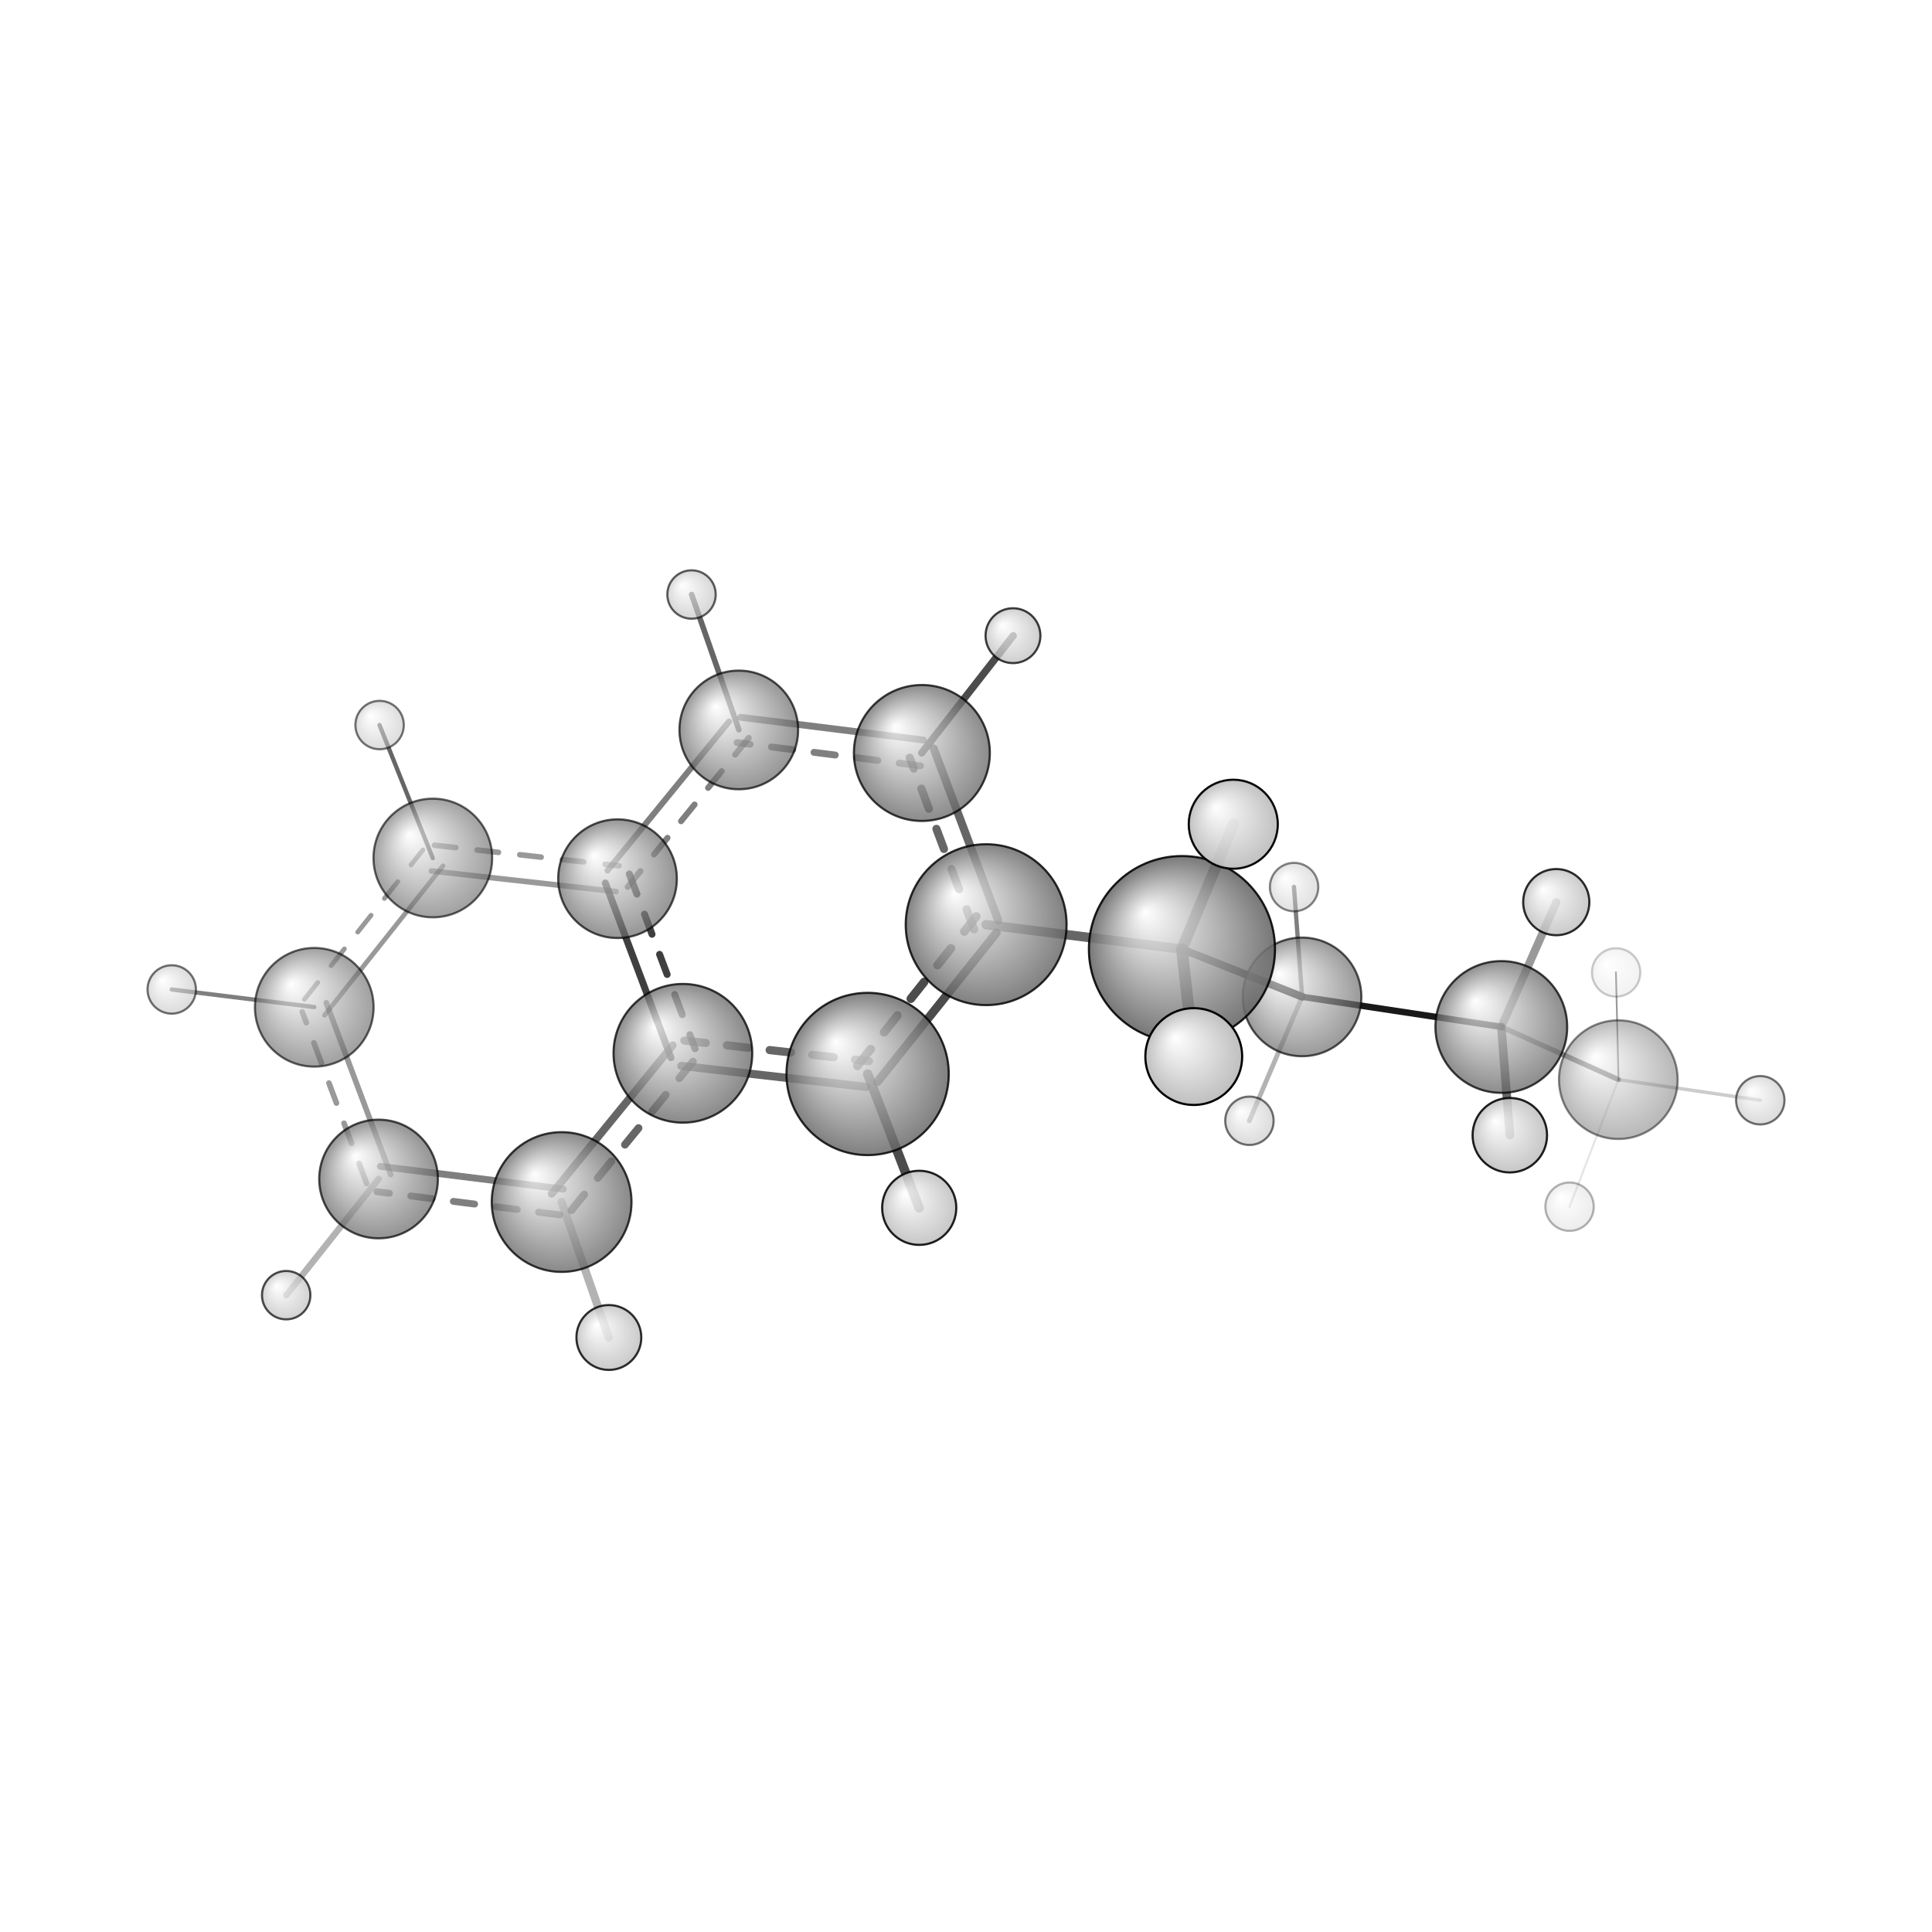 <?xml version="1.0"?>
<svg version="1.1" id="topsvg"
xmlns="http://www.w3.org/2000/svg" xmlns:xlink="http://www.w3.org/1999/xlink"
xmlns:cml="http://www.xml-cml.org/schema" x="0" y="0" width="1024px" height="1024px" viewBox="0 0 100 100">
<title>14339 - Open Babel Depiction</title>
<rect x="0" y="0" width="100" height="100" fill="white"/>
<defs>
<radialGradient id='radialffffff666666' cx='50%' cy='50%' r='50%' fx='30%' fy='30%'>
  <stop offset=' 0%' stop-color="rgb(255,255,255)"  stop-opacity='1.0'/>
  <stop offset='100%' stop-color="rgb(102,102,102)"  stop-opacity ='1.0'/>
</radialGradient>
<radialGradient id='radialffffffbfbfbf' cx='50%' cy='50%' r='50%' fx='30%' fy='30%'>
  <stop offset=' 0%' stop-color="rgb(255,255,255)"  stop-opacity='1.0'/>
  <stop offset='100%' stop-color="rgb(191,191,191)"  stop-opacity ='1.0'/>
</radialGradient>
</defs>
<g transform="translate(0,0)">
<svg width="100" height="100" x="0" y="0" viewBox="0 0 450.022 253.065"
font-family="sans-serif" stroke="rgb(0,0,0)" stroke-width="2"  stroke-linecap="round">
<line x1="275.3" y1="122.6" x2="303.3" y2="133.7" opacity="1.0" stroke="rgb(0,0,0)"  stroke-width="1.8"/>
<line x1="275.3" y1="122.6" x2="229.7" y2="116.9" opacity="0.6" stroke="rgb(0,0,0)"  stroke-width="2.2"/>
<line x1="275.3" y1="122.6" x2="287.3" y2="93.5" opacity="0.7" stroke="rgb(0,0,0)"  stroke-width="2.6"/>
<line x1="275.3" y1="122.6" x2="278.1" y2="147.6" opacity="0.9" stroke="rgb(0,0,0)"  stroke-width="2.7"/>
<line x1="303.3" y1="133.7" x2="349.7" y2="140.7" opacity="0.9" stroke="rgb(0,0,0)"  stroke-width="1.5"/>
<line x1="303.3" y1="133.7" x2="301.4" y2="108.1" opacity="0.5" stroke="rgb(0,0,0)"  stroke-width="1.0"/>
<line x1="303.3" y1="133.7" x2="291.0" y2="162.6" opacity="0.3" stroke="rgb(0,0,0)"  stroke-width="1.1"/>
<line x1="349.7" y1="140.7" x2="377.0" y2="153.0" opacity="0.4" stroke="rgb(0,0,0)"  stroke-width="1.2"/>
<line x1="349.7" y1="140.7" x2="362.5" y2="111.7" opacity="0.4" stroke="rgb(0,0,0)"  stroke-width="1.9"/>
<line x1="349.7" y1="140.7" x2="351.7" y2="165.9" opacity="0.6" stroke="rgb(0,0,0)"  stroke-width="2.0"/>
<line x1="202.1" y1="151.7" x2="214.1" y2="182.9" opacity="0.7" stroke="rgb(0,0,0)"  stroke-width="2.2"/>
<line x1="214.7" y1="76.9" x2="236.0" y2="49.6" opacity="0.7" stroke="rgb(0,0,0)"  stroke-width="1.7"/>
<line x1="172.1" y1="71.5" x2="161.1" y2="40.0" opacity="0.6" stroke="rgb(0,0,0)"  stroke-width="1.3"/>
<line x1="377.0" y1="153.0" x2="376.4" y2="128.0" opacity="0.4" stroke="rgb(0,0,0)"  stroke-width="0.4"/>
<line x1="377.0" y1="153.0" x2="365.6" y2="182.6" opacity="0.1" stroke="rgb(0,0,0)"  stroke-width="0.5"/>
<line x1="377.0" y1="153.0" x2="410.0" y2="157.8" opacity="0.2" stroke="rgb(0,0,0)"  stroke-width="0.8"/>
<line x1="130.8" y1="181.5" x2="141.8" y2="213.1" opacity="0.3" stroke="rgb(0,0,0)"  stroke-width="1.9"/>
<line x1="100.8" y1="101.4" x2="88.4" y2="70.4" opacity="0.6" stroke="rgb(0,0,0)"  stroke-width="1.0"/>
<line x1="88.2" y1="176.1" x2="66.7" y2="203.2" opacity="0.3" stroke="rgb(0,0,0)"  stroke-width="1.5"/>
<line x1="73.2" y1="136.1" x2="40.0" y2="132.0" opacity="0.5" stroke="rgb(0,0,0)"  stroke-width="1.0"/>
<line x1="204.4" y1="153.5" x2="232.1" y2="118.8" opacity="0.7" stroke="rgb(0,0,0)"  stroke-width="2.0"/>
<line x1="199.7" y1="149.8" x2="227.4" y2="115.0" opacity="0.7" stroke="rgb(0,0,0)"  stroke-width="2.0" stroke-dasharray="5.0,5.0"/>
<line x1="232.5" y1="115.9" x2="217.5" y2="75.9" opacity="0.6" stroke="rgb(0,0,0)"  stroke-width="1.9"/>
<line x1="226.9" y1="118.0" x2="211.9" y2="78.0" opacity="0.6" stroke="rgb(0,0,0)"  stroke-width="1.9" stroke-dasharray="5.0,5.0"/>
<line x1="215.1" y1="73.9" x2="172.5" y2="68.6" opacity="0.5" stroke="rgb(0,0,0)"  stroke-width="1.6"/>
<line x1="214.4" y1="79.9" x2="171.7" y2="74.5" opacity="0.5" stroke="rgb(0,0,0)"  stroke-width="1.6" stroke-dasharray="5.0,5.0"/>
<line x1="169.8" y1="69.6" x2="141.5" y2="104.3" opacity="0.5" stroke="rgb(0,0,0)"  stroke-width="1.4"/>
<line x1="174.4" y1="73.4" x2="146.2" y2="108.1" opacity="0.5" stroke="rgb(0,0,0)"  stroke-width="1.4" stroke-dasharray="5.0,5.0"/>
<line x1="141.0" y1="107.2" x2="156.3" y2="147.9" opacity="0.5" stroke="rgb(0,0,0)"  stroke-width="1.6"/>
<line x1="146.6" y1="105.1" x2="161.9" y2="145.8" opacity="0.5" stroke="rgb(0,0,0)"  stroke-width="1.6" stroke-dasharray="5.0,5.0"/>
<line x1="158.7" y1="149.8" x2="201.8" y2="154.7" opacity="0.6" stroke="rgb(0,0,0)"  stroke-width="1.9"/>
<line x1="159.4" y1="143.9" x2="202.4" y2="148.7" opacity="0.6" stroke="rgb(0,0,0)"  stroke-width="1.9" stroke-dasharray="5.0,5.0"/>
<line x1="156.7" y1="145.0" x2="128.5" y2="179.6" opacity="0.6" stroke="rgb(0,0,0)"  stroke-width="1.8"/>
<line x1="161.4" y1="148.8" x2="133.1" y2="183.4" opacity="0.6" stroke="rgb(0,0,0)"  stroke-width="1.8" stroke-dasharray="5.0,5.0"/>
<line x1="131.2" y1="178.5" x2="88.6" y2="173.2" opacity="0.5" stroke="rgb(0,0,0)"  stroke-width="1.6"/>
<line x1="130.4" y1="184.5" x2="87.8" y2="179.1" opacity="0.5" stroke="rgb(0,0,0)"  stroke-width="1.6" stroke-dasharray="5.0,5.0"/>
<line x1="91.0" y1="175.1" x2="76.0" y2="135.1" opacity="0.4" stroke="rgb(0,0,0)"  stroke-width="1.3"/>
<line x1="85.4" y1="177.2" x2="70.4" y2="137.2" opacity="0.4" stroke="rgb(0,0,0)"  stroke-width="1.3" stroke-dasharray="5.0,5.0"/>
<line x1="75.6" y1="138.0" x2="103.2" y2="103.2" opacity="0.4" stroke="rgb(0,0,0)"  stroke-width="1.1"/>
<line x1="70.9" y1="134.3" x2="98.5" y2="99.5" opacity="0.4" stroke="rgb(0,0,0)"  stroke-width="1.1" stroke-dasharray="5.0,5.0"/>
<line x1="100.5" y1="104.4" x2="143.5" y2="109.2" opacity="0.4" stroke="rgb(0,0,0)"  stroke-width="1.3"/>
<line x1="101.2" y1="98.4" x2="144.2" y2="103.2" opacity="0.4" stroke="rgb(0,0,0)"  stroke-width="1.3" stroke-dasharray="5.0,5.0"/>
<line x1="141.0" y1="107.2" x2="156.3" y2="147.9" opacity="0.5" stroke="rgb(0,0,0)"  stroke-width="1.6"/>
<line x1="146.6" y1="105.1" x2="161.9" y2="145.8" opacity="0.5" stroke="rgb(0,0,0)"  stroke-width="1.6" stroke-dasharray="5.0,5.0"/>
<circle cx="376.444" cy="128.026" r="5.636" opacity="0.2" style="stroke:black;stroke-width:0.5;fill:url(#radialffffffbfbfbf)"/>
<circle cx="365.598" cy="182.594" r="5.636" opacity="0.296" style="stroke:black;stroke-width:0.5;fill:url(#radialffffffbfbfbf)"/>
<circle cx="376.956" cy="153.005" r="13.818" opacity="0.465" style="stroke:black;stroke-width:0.5;fill:url(#radialffffff666666)"/>
<circle cx="301.432" cy="108.146" r="5.636" opacity="0.48" style="stroke:black;stroke-width:0.5;fill:url(#radialffffffbfbfbf)"/>
<circle cx="88.419" cy="70.404" r="5.636" opacity="0.543" style="stroke:black;stroke-width:0.5;fill:url(#radialffffffbfbfbf)"/>
<circle cx="291.032" cy="162.584" r="5.636" opacity="0.551" style="stroke:black;stroke-width:0.5;fill:url(#radialffffffbfbfbf)"/>
<circle cx="410.022" cy="157.803" r="5.636" opacity="0.552" style="stroke:black;stroke-width:0.5;fill:url(#radialffffffbfbfbf)"/>
<circle cx="40" cy="131.995" r="5.636" opacity="0.554" style="stroke:black;stroke-width:0.5;fill:url(#radialffffffbfbfbf)"/>
<circle cx="100.818" cy="101.372" r="13.818" opacity="0.615" style="stroke:black;stroke-width:0.5;fill:url(#radialffffff666666)"/>
<circle cx="73.202" cy="136.15" r="13.818" opacity="0.62" style="stroke:black;stroke-width:0.5;fill:url(#radialffffff666666)"/>
<circle cx="161.078" cy="40" r="5.636" opacity="0.626" style="stroke:black;stroke-width:0.5;fill:url(#radialffffffbfbfbf)"/>
<circle cx="303.284" cy="133.73" r="13.818" opacity="0.664" style="stroke:black;stroke-width:0.5;fill:url(#radialffffff666666)"/>
<circle cx="172.086" cy="71.544" r="13.818" opacity="0.688" style="stroke:black;stroke-width:0.5;fill:url(#radialffffff666666)"/>
<circle cx="143.84" cy="106.197" r="13.818" opacity="0.691" style="stroke:black;stroke-width:0.5;fill:url(#radialffffff666666)"/>
<circle cx="88.177" cy="176.145" r="13.818" opacity="0.7" style="stroke:black;stroke-width:0.5;fill:url(#radialffffff666666)"/>
<circle cx="66.66" cy="203.207" r="5.636" opacity="0.703" style="stroke:black;stroke-width:0.5;fill:url(#radialffffffbfbfbf)"/>
<circle cx="349.704" cy="140.734" r="15.344" opacity="0.745" style="stroke:black;stroke-width:0.5;fill:url(#radialffffff666666)"/>
<circle cx="235.954" cy="49.591" r="6.388" opacity="0.753" style="stroke:black;stroke-width:0.5;fill:url(#radialffffffbfbfbf)"/>
<circle cx="214.733" cy="76.914" r="15.833" opacity="0.757" style="stroke:black;stroke-width:0.5;fill:url(#radialffffff666666)"/>
<circle cx="159.066" cy="146.865" r="16.154" opacity="0.765" style="stroke:black;stroke-width:0.5;fill:url(#radialffffff666666)"/>
<circle cx="130.821" cy="181.512" r="16.275" opacity="0.767" style="stroke:black;stroke-width:0.5;fill:url(#radialffffff666666)"/>
<circle cx="141.822" cy="213.065" r="7.553" opacity="0.819" style="stroke:black;stroke-width:0.5;fill:url(#radialffffffbfbfbf)"/>
<circle cx="229.705" cy="116.906" r="18.735" opacity="0.823" style="stroke:black;stroke-width:0.5;fill:url(#radialffffff666666)"/>
<circle cx="362.501" cy="111.657" r="7.707" opacity="0.827" style="stroke:black;stroke-width:0.5;fill:url(#radialffffffbfbfbf)"/>
<circle cx="202.092" cy="151.684" r="18.898" opacity="0.827" style="stroke:black;stroke-width:0.5;fill:url(#radialffffff666666)"/>
<circle cx="214.113" cy="182.862" r="8.633" opacity="0.875" style="stroke:black;stroke-width:0.5;fill:url(#radialffffffbfbfbf)"/>
<circle cx="351.684" cy="165.949" r="8.672" opacity="0.877" style="stroke:black;stroke-width:0.5;fill:url(#radialffffffbfbfbf)"/>
<circle cx="275.312" cy="122.595" r="21.673" opacity="0.886" style="stroke:black;stroke-width:0.5;fill:url(#radialffffff666666)"/>
<circle cx="287.266" cy="93.509" r="10.37" opacity="0.959" style="stroke:black;stroke-width:0.5;fill:url(#radialffffffbfbfbf)"/>
<circle cx="278.063" cy="147.625" r="11.273" opacity="1" style="stroke:black;stroke-width:0.5;fill:url(#radialffffffbfbfbf)"/>
</svg>
</g>
</svg>
